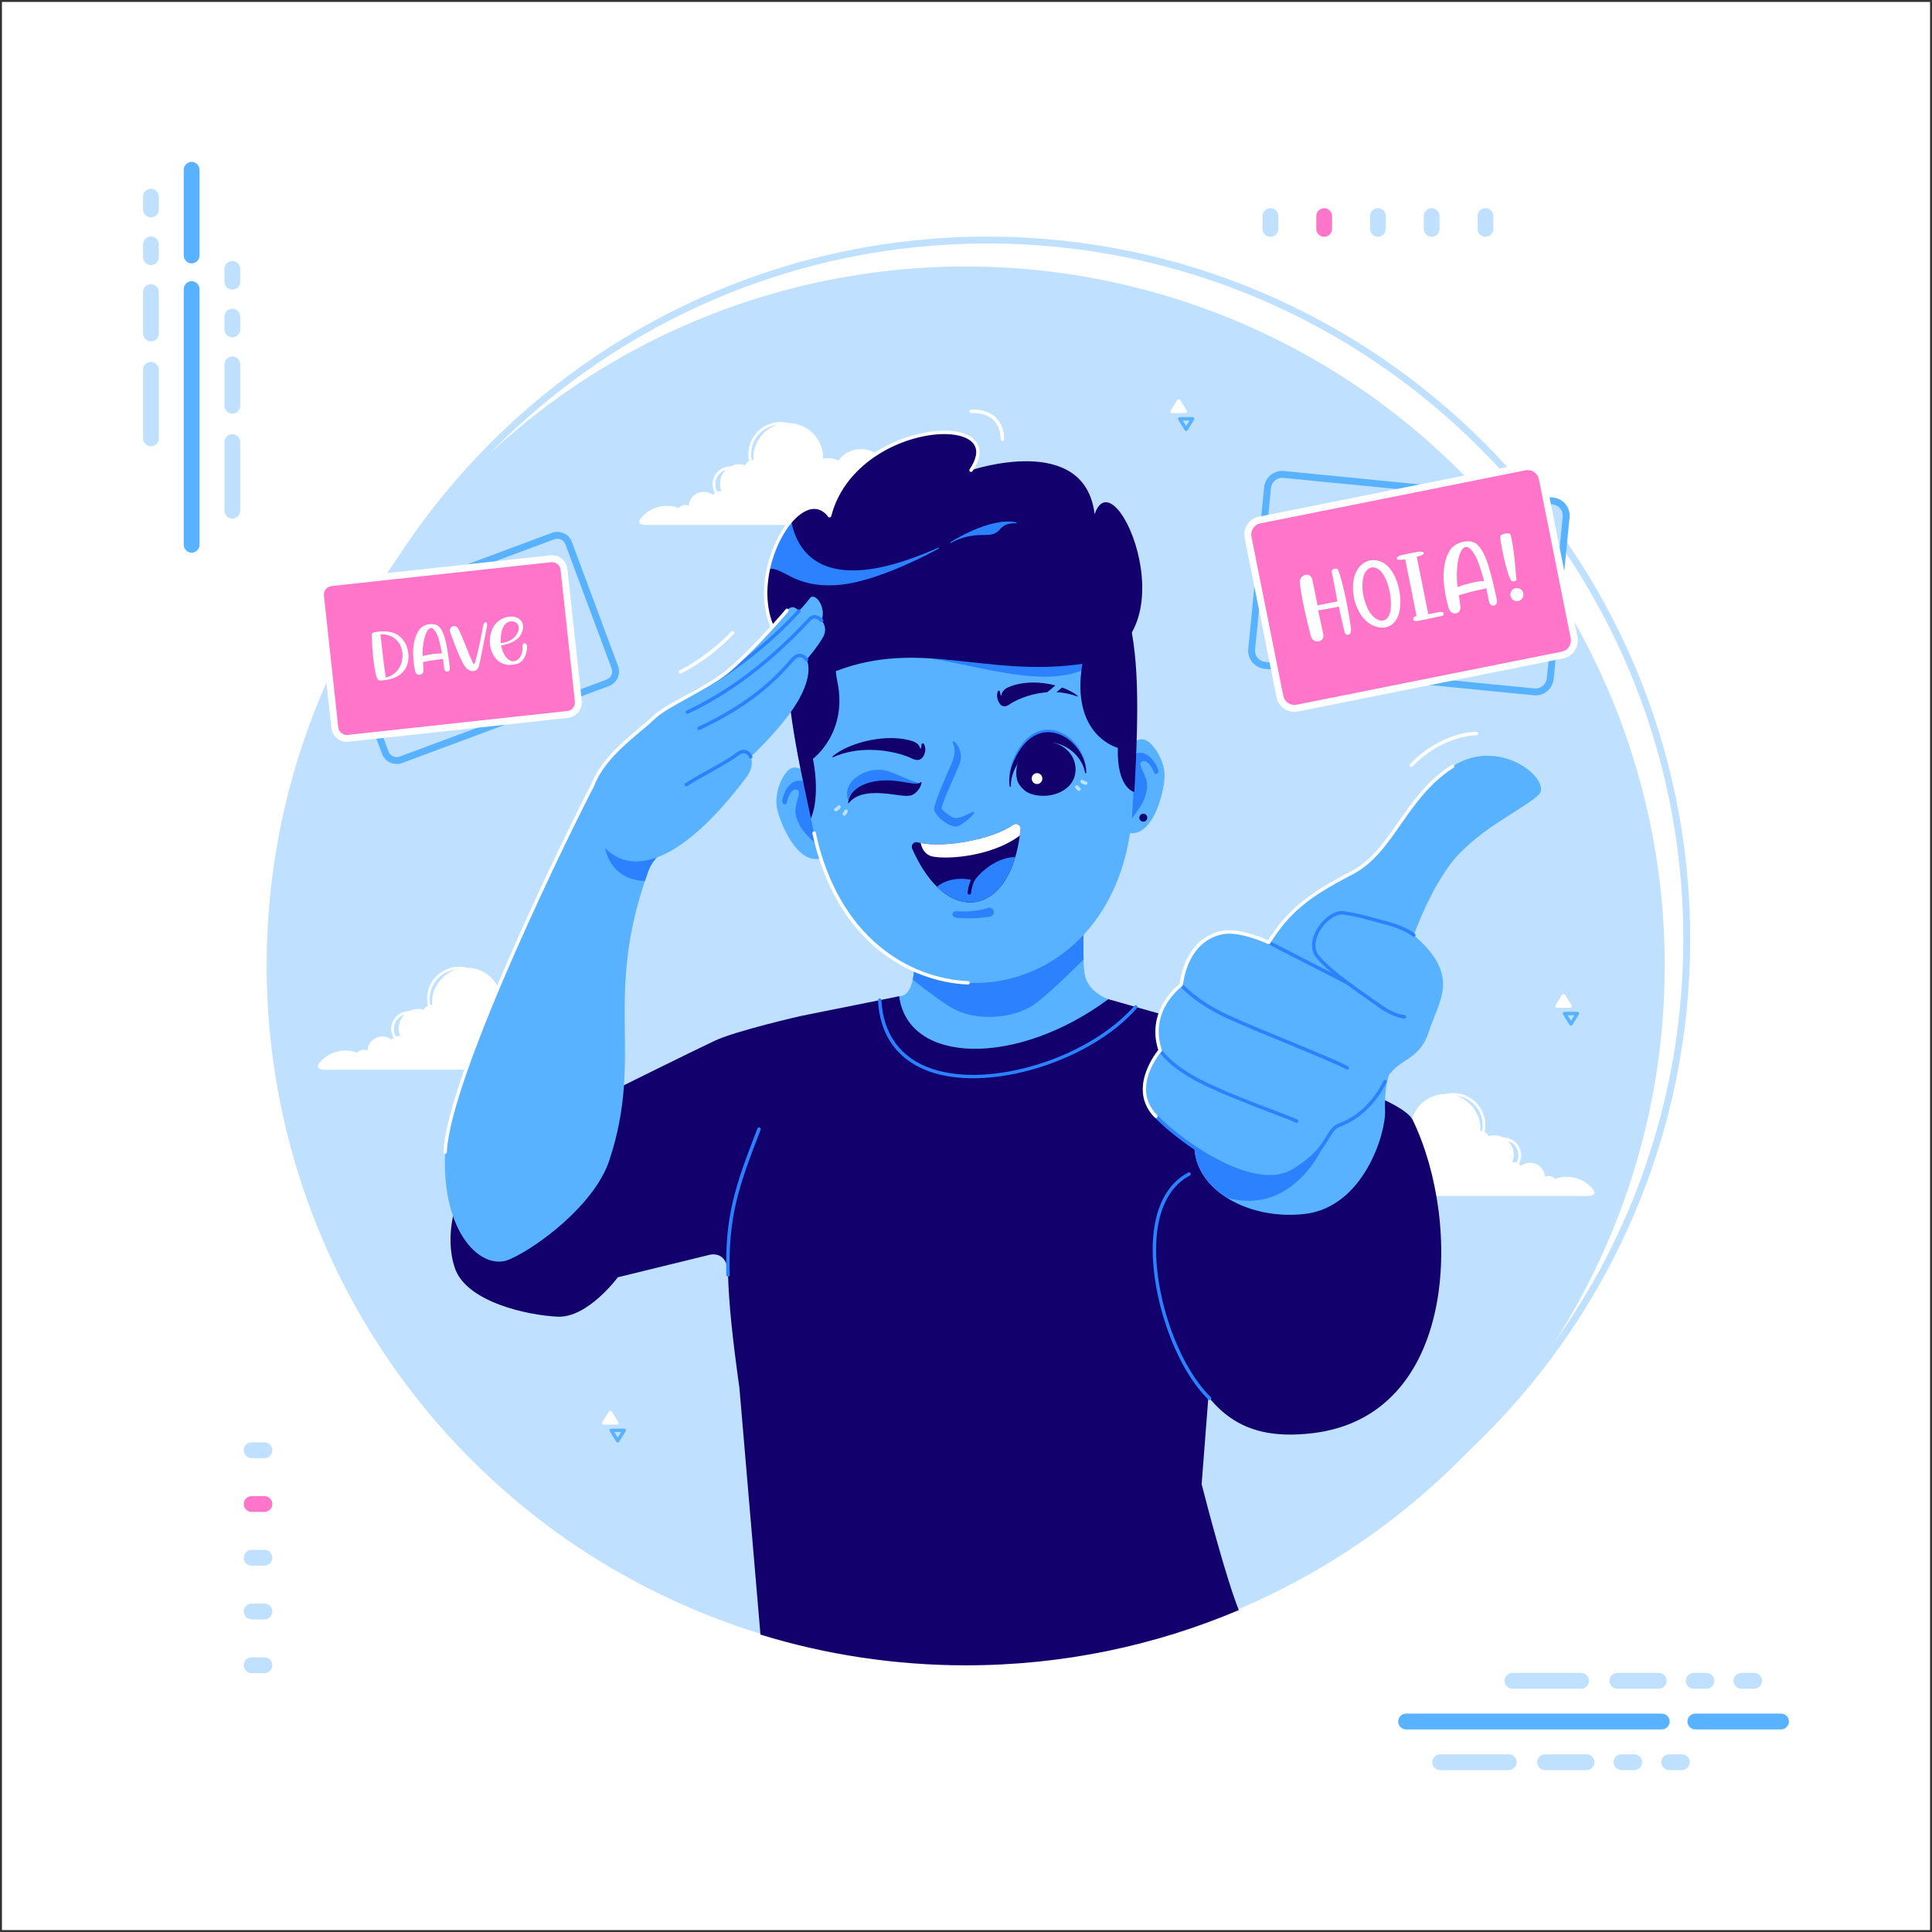 <?xml version="1.0" encoding="utf-8"?>
<!-- Generator: Adobe Illustrator 27.5.0, SVG Export Plug-In . SVG Version: 6.00 Build 0)  -->
<svg version="1.1" id="Layer_1" xmlns="http://www.w3.org/2000/svg" xmlns:xlink="http://www.w3.org/1999/xlink" x="0px" y="0px"
	 viewBox="0 0 500 500" style="enable-background:new 0 0 500 500;" xml:space="preserve">
<rect x="0" y="0" width="500" height="500" fill="#333333" stroke="none"/>
<g>
	<g>
		<rect x="0.5" y="0.5" style="fill-rule:evenodd;clip-rule:evenodd;fill:#FFFFFF;" width="499" height="499.001"/>
	</g>
	<g>
		<g>
			<path style="fill:#BFE1FF;" d="M255.55,424.981c-100.286,0-181.874-81.589-181.874-181.875
				c0-100.285,81.588-181.873,181.874-181.873c100.284,0,181.874,81.588,181.874,181.873
				C437.424,343.392,355.834,424.981,255.55,424.981z M255.55,63.014c-99.304,0-180.091,80.789-180.091,180.092
				c0,99.304,80.787,180.094,180.091,180.094c99.302,0,180.093-80.79,180.093-180.094C435.643,143.803,354.852,63.014,255.55,63.014
				z"/>
		</g>
		<g>
			
				<ellipse transform="matrix(0.997 -0.072 0.072 0.997 -17.328 18.622)" style="fill-rule:evenodd;clip-rule:evenodd;fill:#BFE1FF;" cx="249.999" cy="249.999" rx="180.984" ry="180.982"/>
		</g>
		<g>
			<g>
				<g>
					<g>
						<g>
							<path style="fill-rule:evenodd;clip-rule:evenodd;fill:#59B2FF;" d="M363.889,443.482h66.172c1.124,0,2.043,0.92,2.043,2.043
								l0,0c0,1.126-0.919,2.043-2.043,2.043h-66.172c-1.124,0-2.043-0.917-2.043-2.043l0,0
								C361.846,444.402,362.765,443.482,363.889,443.482z"/>
						</g>
						<g>
							<path style="fill-rule:evenodd;clip-rule:evenodd;fill:#59B2FF;" d="M438.749,443.482h22.186c1.123,0,2.043,0.92,2.043,2.043
								l0,0c0,1.126-0.92,2.043-2.043,2.043h-22.186c-1.123,0-2.043-0.917-2.043-2.043l0,0
								C436.706,444.402,437.626,443.482,438.749,443.482z"/>
						</g>
					</g>
					<g>
						<g>
							<path style="fill-rule:evenodd;clip-rule:evenodd;fill:#BFE1FF;" d="M450.666,432.952h3.317c1.126,0,2.043,0.919,2.043,2.043
								l0,0c0,1.125-0.917,2.042-2.043,2.042h-3.317c-1.125,0-2.045-0.917-2.045-2.042l0,0
								C448.621,433.871,449.541,432.952,450.666,432.952z"/>
						</g>
						<g>
							<path style="fill-rule:evenodd;clip-rule:evenodd;fill:#BFE1FF;" d="M438.316,432.952h3.319c1.125,0,2.043,0.919,2.043,2.043
								l0,0c0,1.125-0.918,2.042-2.043,2.042h-3.319c-1.123,0-2.043-0.917-2.043-2.042l0,0
								C436.273,433.871,437.193,432.952,438.316,432.952z"/>
						</g>
						<g>
							<path style="fill-rule:evenodd;clip-rule:evenodd;fill:#BFE1FF;" d="M418.563,432.952h10.727
								c1.124,0,2.043,0.919,2.043,2.043l0,0c0,1.125-0.919,2.042-2.043,2.042h-10.727c-1.123,0-2.043-0.917-2.043-2.042l0,0
								C416.52,433.871,417.44,432.952,418.563,432.952z"/>
						</g>
						<g>
							<path style="fill-rule:evenodd;clip-rule:evenodd;fill:#BFE1FF;" d="M391.41,432.952h17.762c1.123,0,2.042,0.919,2.042,2.043
								l0,0c0,1.125-0.919,2.042-2.042,2.042H391.41c-1.125,0-2.043-0.917-2.043-2.042l0,0
								C389.367,433.871,390.285,432.952,391.41,432.952z"/>
						</g>
					</g>
					<g>
						<g>
							<path style="fill-rule:evenodd;clip-rule:evenodd;fill:#BFE1FF;" d="M431.962,454.013h3.318c1.124,0,2.044,0.92,2.044,2.044
								l0,0c0,1.125-0.92,2.043-2.044,2.043h-3.318c-1.124,0-2.044-0.918-2.044-2.043l0,0
								C429.918,454.933,430.838,454.013,431.962,454.013z"/>
						</g>
						<g>
							<path style="fill-rule:evenodd;clip-rule:evenodd;fill:#BFE1FF;" d="M419.614,454.013h3.318c1.124,0,2.043,0.92,2.043,2.044
								l0,0c0,1.125-0.919,2.043-2.043,2.043h-3.318c-1.124,0-2.044-0.918-2.044-2.043l0,0
								C417.57,454.933,418.49,454.013,419.614,454.013z"/>
						</g>
						<g>
							<path style="fill-rule:evenodd;clip-rule:evenodd;fill:#BFE1FF;" d="M399.859,454.013h10.727c1.123,0,2.043,0.92,2.043,2.044
								l0,0c0,1.125-0.92,2.043-2.043,2.043h-10.727c-1.123,0-2.043-0.918-2.043-2.043l0,0
								C397.816,454.933,398.736,454.013,399.859,454.013z"/>
						</g>
						<g>
							<path style="fill-rule:evenodd;clip-rule:evenodd;fill:#BFE1FF;" d="M372.706,454.013h17.761c1.124,0,2.043,0.92,2.043,2.044
								l0,0c0,1.125-0.919,2.043-2.043,2.043h-17.761c-1.124,0-2.042-0.918-2.042-2.043l0,0
								C370.664,454.933,371.582,454.013,372.706,454.013z"/>
						</g>
					</g>
				</g>
				<g>
					<g>
						<g>
							<path style="fill-rule:evenodd;clip-rule:evenodd;fill:#59B2FF;" d="M47.552,140.987v-66.17c0-1.125,0.919-2.044,2.043-2.044
								l0,0c1.124,0,2.044,0.919,2.044,2.044v66.17c0,1.123-0.92,2.043-2.044,2.043l0,0C48.471,143.03,47.552,142.11,47.552,140.987
								z"/>
						</g>
						<g>
							<path style="fill-rule:evenodd;clip-rule:evenodd;fill:#59B2FF;" d="M47.552,66.127V43.942c0-1.124,0.919-2.043,2.043-2.043
								l0,0c1.124,0,2.044,0.919,2.044,2.043v22.185c0,1.124-0.92,2.042-2.044,2.042l0,0C48.471,68.169,47.552,67.251,47.552,66.127
								z"/>
						</g>
					</g>
					<g>
						<g>
							<path style="fill-rule:evenodd;clip-rule:evenodd;fill:#BFE1FF;" d="M37.021,54.21v-3.319c0-1.123,0.919-2.043,2.043-2.043
								l0,0c1.124,0,2.043,0.92,2.043,2.043v3.319c0,1.125-0.919,2.043-2.043,2.043l0,0C37.94,56.253,37.021,55.335,37.021,54.21z"
								/>
						</g>
						<g>
							<path style="fill-rule:evenodd;clip-rule:evenodd;fill:#BFE1FF;" d="M37.021,66.558v-3.319c0-1.123,0.919-2.043,2.043-2.043
								l0,0c1.124,0,2.043,0.92,2.043,2.043v3.319c0,1.125-0.919,2.044-2.043,2.044l0,0C37.94,68.602,37.021,67.683,37.021,66.558z"
								/>
						</g>
						<g>
							<path style="fill-rule:evenodd;clip-rule:evenodd;fill:#BFE1FF;" d="M37.021,86.312V75.587c0-1.124,0.919-2.043,2.043-2.043
								l0,0c1.124,0,2.043,0.919,2.043,2.043v10.725c0,1.125-0.919,2.043-2.043,2.043l0,0C37.94,88.355,37.021,87.437,37.021,86.312
								z"/>
						</g>
						<g>
							<path style="fill-rule:evenodd;clip-rule:evenodd;fill:#BFE1FF;" d="M37.021,113.466v-17.76c0-1.124,0.919-2.044,2.043-2.044
								l0,0c1.124,0,2.043,0.92,2.043,2.044v17.76c0,1.124-0.919,2.044-2.043,2.044l0,0C37.94,115.51,37.021,114.59,37.021,113.466z
								"/>
						</g>
					</g>
					<g>
						<g>
							<path style="fill-rule:evenodd;clip-rule:evenodd;fill:#BFE1FF;" d="M58.083,72.915v-3.318c0-1.124,0.918-2.044,2.044-2.044
								l0,0c1.123,0,2.043,0.92,2.043,2.044v3.318c0,1.124-0.92,2.044-2.043,2.044l0,0C59.001,74.959,58.083,74.039,58.083,72.915z"
								/>
						</g>
						<g>
							<path style="fill-rule:evenodd;clip-rule:evenodd;fill:#BFE1FF;" d="M58.083,85.262v-3.318c0-1.125,0.918-2.044,2.044-2.044
								l0,0c1.123,0,2.043,0.919,2.043,2.044v3.318c0,1.125-0.92,2.043-2.043,2.043l0,0C59.001,87.305,58.083,86.387,58.083,85.262z
								"/>
						</g>
						<g>
							<path style="fill-rule:evenodd;clip-rule:evenodd;fill:#BFE1FF;" d="M58.083,105.016V94.291c0-1.124,0.918-2.043,2.044-2.043
								l0,0c1.123,0,2.043,0.919,2.043,2.043v10.725c0,1.124-0.92,2.043-2.043,2.043l0,0
								C59.001,107.059,58.083,106.14,58.083,105.016z"/>
						</g>
						<g>
							<path style="fill-rule:evenodd;clip-rule:evenodd;fill:#BFE1FF;" d="M58.083,132.17V114.41c0-1.124,0.918-2.043,2.044-2.043
								l0,0c1.123,0,2.043,0.919,2.043,2.043v17.761c0,1.123-0.92,2.044-2.043,2.044l0,0
								C59.001,134.214,58.083,133.294,58.083,132.17z"/>
						</g>
					</g>
				</g>
			</g>
			<g>
				<g>
					<g>
						<path style="fill-rule:evenodd;clip-rule:evenodd;fill:#BFE1FF;" d="M326.74,59.241v-3.318c0-1.123,0.919-2.043,2.043-2.043
							l0,0c1.125,0,2.043,0.92,2.043,2.043v3.318c0,1.125-0.918,2.043-2.043,2.043l0,0C327.659,61.284,326.74,60.366,326.74,59.241z
							"/>
					</g>
					<g>
						<path style="fill-rule:evenodd;clip-rule:evenodd;fill:#FF75CA;" d="M340.65,59.241v-3.318c0-1.123,0.919-2.043,2.044-2.043
							l0,0c1.123,0,2.041,0.92,2.041,2.043v3.318c0,1.125-0.918,2.043-2.041,2.043l0,0C341.569,61.284,340.65,60.366,340.65,59.241z
							"/>
					</g>
					<g>
						<path style="fill-rule:evenodd;clip-rule:evenodd;fill:#BFE1FF;" d="M354.56,59.241v-3.318c0-1.123,0.919-2.043,2.042-2.043
							l0,0c1.126,0,2.045,0.92,2.045,2.043v3.318c0,1.125-0.919,2.043-2.045,2.043l0,0C355.478,61.284,354.56,60.366,354.56,59.241z
							"/>
					</g>
					<g>
						<path style="fill-rule:evenodd;clip-rule:evenodd;fill:#BFE1FF;" d="M368.47,59.241v-3.318c0-1.123,0.92-2.043,2.043-2.043
							l0,0c1.124,0,2.043,0.92,2.043,2.043v3.318c0,1.125-0.919,2.043-2.043,2.043l0,0C369.39,61.284,368.47,60.366,368.47,59.241z"
							/>
					</g>
					<g>
						<path style="fill-rule:evenodd;clip-rule:evenodd;fill:#BFE1FF;" d="M382.381,59.241v-3.318c0-1.123,0.918-2.043,2.043-2.043
							l0,0c1.124,0,2.042,0.92,2.042,2.043v3.318c0,1.125-0.918,2.043-2.042,2.043l0,0
							C383.299,61.284,382.381,60.366,382.381,59.241z"/>
					</g>
				</g>
				<g>
					<g>
						<path style="fill-rule:evenodd;clip-rule:evenodd;fill:#BFE1FF;" d="M65.122,373.284h3.321c1.123,0,2.043,0.92,2.043,2.043
							l0,0c0,1.125-0.92,2.043-2.043,2.043h-3.321c-1.123,0-2.044-0.918-2.044-2.043l0,0
							C63.078,374.204,63.999,373.284,65.122,373.284z"/>
					</g>
					<g>
						<path style="fill-rule:evenodd;clip-rule:evenodd;fill:#FF75CA;" d="M65.122,387.194h3.321c1.123,0,2.043,0.92,2.043,2.043
							l0,0c0,1.125-0.92,2.043-2.043,2.043h-3.321c-1.123,0-2.044-0.918-2.044-2.043l0,0
							C63.078,388.114,63.999,387.194,65.122,387.194z"/>
					</g>
					<g>
						<path style="fill-rule:evenodd;clip-rule:evenodd;fill:#BFE1FF;" d="M65.122,401.104h3.321c1.123,0,2.043,0.919,2.043,2.042
							l0,0c0,1.125-0.92,2.044-2.043,2.044h-3.321c-1.123,0-2.044-0.919-2.044-2.044l0,0
							C63.078,402.023,63.999,401.104,65.122,401.104z"/>
					</g>
					<g>
						<path style="fill-rule:evenodd;clip-rule:evenodd;fill:#BFE1FF;" d="M65.122,415.012h3.321c1.123,0,2.043,0.92,2.043,2.043
							l0,0c0,1.126-0.92,2.045-2.043,2.045h-3.321c-1.123,0-2.044-0.919-2.044-2.045l0,0
							C63.078,415.932,63.999,415.012,65.122,415.012z"/>
					</g>
					<g>
						<path style="fill-rule:evenodd;clip-rule:evenodd;fill:#BFE1FF;" d="M65.122,428.923h3.321c1.123,0,2.043,0.92,2.043,2.043
							l0,0c0,1.126-0.92,2.044-2.043,2.044h-3.321c-1.123,0-2.044-0.918-2.044-2.044l0,0
							C63.078,429.843,63.999,428.923,65.122,428.923z"/>
					</g>
				</g>
			</g>
		</g>
	</g>
	<g>
		<path style="fill-rule:evenodd;clip-rule:evenodd;fill:#FFFFFF;" d="M89.421,271.877c1.067,0,2.089,0.191,3.031,0.542
			c0.429-0.47,1.044-0.765,1.729-0.765c0.32,0,0.625,0.064,0.901,0.181c0.152-2.012,1.832-3.594,3.881-3.594
			c0.891,0,1.71,0.298,2.364,0.8c0.145-0.195,0.316-0.368,0.512-0.511c-0.373-0.664-0.586-1.429-0.586-2.244
			c0-1.267,0.515-2.415,1.344-3.245c0.83-0.83,1.979-1.346,3.246-1.346h0.016c0.697-0.366,1.492-0.574,2.335-0.574
			c0.518,0,1.016,0.077,1.485,0.223c0.215-0.456,0.572-0.829,1.018-1.061c-0.124-0.569-0.186-1.161-0.186-1.768
			c0-2.3,0.932-4.383,2.438-5.891c1.507-1.506,3.591-2.439,5.891-2.439c0.732,0,1.442,0.094,2.118,0.271
			c4.924,0.071,8.895,4.086,8.895,9.025c0,0.07-0.003,0.141-0.004,0.211c0.436-0.11,0.893-0.17,1.363-0.17
			c0.934,0,1.813,0.23,2.584,0.641c1.316-1.796,3.441-2.962,5.837-2.962c3.995,0,7.233,3.238,7.233,7.232
			c0,0.786-0.127,1.541-0.358,2.249c0.073-0.004,0.145-0.006,0.219-0.006c1.968,0,3.564,1.594,3.564,3.561
			c0,0.232-0.023,0.457-0.066,0.675c0.025,0,0.051-0.001,0.076-0.001c1.109,0,2.016,0.884,2.052,1.985
			c0.308-0.059,0.628-0.09,0.952-0.09c1.284,0,2.484,0.446,3.351,1.266c2.313,2.188-0.212,2.757-2.646,2.757h-3.175h-2.491H97.279
			h-3.985h-6.548c-2.538,0-6.163,0.415-3.644-2.237C84.69,272.919,86.932,271.877,89.421,271.877L89.421,271.877z M111.359,260.064
			c0.127-0.022,0.255-0.033,0.387-0.033h0.066c-0.01-0.181-0.018-0.362-0.018-0.548c0-3.969,2.564-7.341,6.125-8.551
			c-1.741,0.21-3.303,1.006-4.479,2.184c-1.384,1.382-2.238,3.292-2.238,5.4C111.203,259.046,111.258,259.564,111.359,260.064
			L111.359,260.064z M102.453,268.211c0.233-0.078,0.483-0.122,0.744-0.122c0.129,0,0.256,0.011,0.378,0.031
			c-0.261-0.606-0.403-1.274-0.403-1.976c0-1.398,0.57-2.664,1.494-3.574c-0.604,0.19-1.143,0.523-1.58,0.96
			c-0.703,0.705-1.141,1.681-1.141,2.756C101.945,266.988,102.13,267.645,102.453,268.211z"/>
	</g>
	<g>
		<path style="fill-rule:evenodd;clip-rule:evenodd;fill:#FFFFFF;" d="M405.498,304.56c-1.068,0-2.091,0.191-3.035,0.542
			c-0.428-0.47-1.043-0.765-1.729-0.765c-0.319,0-0.623,0.064-0.899,0.181c-0.153-2.012-1.832-3.594-3.883-3.594
			c-0.889,0-1.708,0.298-2.364,0.8c-0.142-0.195-0.314-0.368-0.511-0.511c0.373-0.664,0.586-1.43,0.586-2.244
			c0-1.268-0.514-2.414-1.344-3.245c-0.829-0.831-1.978-1.344-3.245-1.344h-0.017c-0.697-0.368-1.491-0.575-2.334-0.575
			c-0.518,0-1.017,0.076-1.485,0.223c-0.214-0.457-0.574-0.83-1.021-1.061c0.125-0.569,0.19-1.16,0.19-1.769
			c0-2.3-0.932-4.383-2.441-5.891c-1.508-1.507-3.591-2.44-5.89-2.44c-0.732,0-1.443,0.096-2.118,0.273
			c-4.925,0.071-8.893,4.086-8.893,9.026c0,0.069,0,0.139,0.002,0.209c-0.437-0.11-0.894-0.17-1.363-0.17
			c-0.933,0-1.814,0.232-2.587,0.641c-1.313-1.796-3.438-2.962-5.836-2.962c-3.994,0-7.232,3.237-7.232,7.232
			c0,0.785,0.126,1.541,0.358,2.248c-0.073-0.004-0.146-0.006-0.219-0.006c-1.968,0-3.563,1.594-3.563,3.561
			c0,0.232,0.021,0.457,0.064,0.677c-0.025-0.001-0.05-0.003-0.075-0.003c-1.11,0-2.015,0.884-2.053,1.986
			c-0.307-0.06-0.627-0.09-0.952-0.09c-1.284,0-2.485,0.445-3.35,1.265c-2.314,2.188,0.212,2.757,2.646,2.757h3.174h2.493h51.063
			h3.986h6.548c2.537,0,6.161,0.415,3.644-2.237C410.228,305.602,407.984,304.56,405.498,304.56L405.498,304.56z M383.558,292.747
			c-0.127-0.023-0.255-0.033-0.387-0.033h-0.067c0.012-0.182,0.017-0.363,0.017-0.546c0-3.972-2.561-7.343-6.123-8.553
			c1.741,0.21,3.302,1.006,4.478,2.184c1.382,1.382,2.237,3.292,2.237,5.4C383.713,291.729,383.659,292.247,383.558,292.747
			L383.558,292.747z M392.462,300.895c-0.232-0.079-0.481-0.123-0.743-0.123c-0.128,0-0.255,0.011-0.378,0.031
			c0.262-0.605,0.404-1.274,0.404-1.976c0-1.398-0.572-2.665-1.495-3.574c0.603,0.19,1.144,0.524,1.58,0.96
			c0.703,0.705,1.141,1.681,1.141,2.756C392.971,299.67,392.787,300.328,392.462,300.895z"/>
	</g>
	<g>
		<path style="fill-rule:evenodd;clip-rule:evenodd;fill:#FFFFFF;" d="M172.59,130.909c1.066,0,2.091,0.192,3.033,0.543
			c0.427-0.47,1.044-0.765,1.729-0.765c0.319,0,0.624,0.064,0.9,0.181c0.154-2.012,1.834-3.594,3.881-3.594
			c0.892,0,1.712,0.298,2.366,0.801c0.142-0.195,0.316-0.369,0.511-0.512c-0.374-0.664-0.586-1.429-0.586-2.244
			c0-1.268,0.516-2.414,1.344-3.246c0.831-0.83,1.979-1.343,3.244-1.343h0.018c0.697-0.368,1.492-0.576,2.336-0.576
			c0.516,0,1.014,0.077,1.483,0.223c0.214-0.456,0.574-0.829,1.019-1.06c-0.122-0.57-0.187-1.16-0.187-1.768
			c0-2.301,0.933-4.384,2.44-5.892c1.506-1.507,3.589-2.44,5.891-2.44c0.732,0,1.441,0.096,2.117,0.273
			c4.924,0.07,8.894,4.085,8.894,9.026c0,0.069-0.001,0.139-0.003,0.209c0.437-0.11,0.894-0.17,1.362-0.17
			c0.935,0,1.814,0.232,2.586,0.641c1.316-1.796,3.44-2.962,5.836-2.962c3.995,0,7.232,3.237,7.232,7.232
			c0,0.785-0.127,1.541-0.358,2.248c0.073-0.004,0.146-0.006,0.221-0.006c1.966,0,3.561,1.594,3.561,3.563
			c0,0.23-0.021,0.455-0.064,0.675c0.025-0.001,0.051-0.003,0.075-0.003c1.11,0,2.017,0.883,2.054,1.986
			c0.308-0.06,0.625-0.09,0.952-0.09c1.282,0,2.485,0.446,3.349,1.265c2.313,2.189-0.211,2.757-2.646,2.757h-3.173h-2.492h-51.066
			h-3.985h-6.548c-2.536,0-6.161,0.415-3.643-2.237C167.859,131.952,170.102,130.909,172.59,130.909L172.59,130.909z
			 M194.53,119.095c0.124-0.021,0.253-0.033,0.387-0.033l0.065,0.001c-0.01-0.182-0.017-0.362-0.017-0.546
			c0-3.971,2.564-7.343,6.125-8.552c-1.741,0.209-3.304,1.005-4.481,2.183c-1.381,1.381-2.237,3.292-2.237,5.401
			C194.372,118.079,194.427,118.595,194.53,119.095L194.53,119.095z M185.623,127.245c0.234-0.079,0.484-0.122,0.744-0.122
			c0.129,0,0.255,0.01,0.377,0.03c-0.259-0.606-0.402-1.274-0.402-1.976c0-1.398,0.57-2.664,1.494-3.575
			c-0.604,0.191-1.142,0.525-1.579,0.961c-0.705,0.705-1.141,1.68-1.141,2.756C185.116,126.02,185.301,126.677,185.623,127.245z"/>
	</g>
	<g>
		<path style="fill-rule:evenodd;clip-rule:evenodd;fill:#BFE1FF;" d="M332.212,122.788l69.677,6.861
			c2.089,0.204,3.632,2.083,3.426,4.173l-4.116,41.805c-0.206,2.092-2.084,3.633-4.175,3.427l-69.675-6.86
			c-2.091-0.206-3.632-2.084-3.426-4.175l4.116-41.805C328.246,124.123,330.123,122.582,332.212,122.788z"/>
		<path style="fill:#59B2FF;" d="M397.399,179.962c-0.153,0-0.31-0.008-0.464-0.023l-69.675-6.861
			c-1.249-0.122-2.376-0.727-3.176-1.701c-0.8-0.975-1.171-2.198-1.048-3.446l4.115-41.805c0.253-2.575,2.51-4.486,5.147-4.226
			l69.675,6.86c1.249,0.122,2.376,0.728,3.176,1.701c0.801,0.976,1.174,2.199,1.05,3.447l-4.114,41.805
			C401.844,178.136,399.832,179.962,397.399,179.962z M331.838,123.661c-1.487,0-2.767,1.16-2.912,2.641l-4.116,41.805
			c-0.077,0.774,0.155,1.535,0.653,2.142c0.499,0.606,1.199,0.982,1.973,1.059l69.675,6.86c1.6,0.145,3.045-1.051,3.201-2.627
			l4.116-41.805c0.076-0.773-0.156-1.534-0.655-2.141c-0.497-0.607-1.198-0.982-1.971-1.059l-69.677-6.86
			C332.029,123.665,331.932,123.661,331.838,123.661z"/>
	</g>
	<g>
		<g>
			<path style="fill-rule:evenodd;clip-rule:evenodd;fill:#12006C;" d="M118.571,310.152c0,0-3.805,9.163-0.864,17.981
				c2.939,8.819,18.848,12.277,26.629,12.623c7.779,0.346,15.561-10.201,15.561-10.201l23.69-5.799c0,0,4.071-1.215,4.802,3.889
				c0,0,18.627-26.361,18.627-29.818c0-3.457,0.283-35.9,0.283-35.9s-16.795,3.825-22.328,6.418
				c-5.533,2.593-28.013,13.747-28.013,13.747L118.571,310.152z"/>
		</g>
		<g>
			<path style="fill-rule:evenodd;clip-rule:evenodd;fill:#59B2FF;" d="M237.661,230.231c0,0-0.524,3.523-0.975,6.559
				c-0.45,3.033,0.129,12.26,0.129,12.26c-0.33,2.53-0.471,8.716-4.114,8.78c-6.192,0.111,4.96,21.18,13.364,23.063
				c9.717,2.179,29.218-9.953,39.874-17.074c1.341-0.896-0.219-4.642,0.905-5.235c0,0-5.393-1.73-6.157-6.602
				c-0.765-4.872,0.172-22.727,0.172-22.727L237.661,230.231z"/>
		</g>
		<g>
			<path style="fill-rule:evenodd;clip-rule:evenodd;fill:#2C81FE;" d="M237.661,230.231c0,0-0.524,3.523-0.975,6.559
				c-0.45,3.033,0.129,12.26,0.129,12.26c-0.142,1.084-0.247,2.84-0.611,4.497c4.108,3.215,8.618,6.571,10.968,7.74
				c2.96,1.473,6.602,2.038,10.156,1.842c3.555-0.181,7.118-1.129,9.904-2.905c2.855-1.819,8.905-7.642,13.194-11.908
				c-0.198-7.002,0.433-19.061,0.433-19.061L237.661,230.231z"/>
		</g>
		<g>
			<path style="fill-rule:evenodd;clip-rule:evenodd;fill:#12006C;" d="M286.845,258.585l35.198,10.006
				c0,0-13.281,41.736-8.422,81.453l-2.641,34.058c1.226,4.789,6.303,24.306,9.62,32.59c-21.693,9.2-45.554,14.293-70.602,14.293
				c-18.512,0-36.372-2.786-53.192-7.952l-5.446-63.855c-7.206-51.353-1.159-46.232,15.938-96.25l25.402-5.097
				C235.01,275.507,263.097,276.149,286.845,258.585z"/>
		</g>
		<g>
			<path style="fill-rule:evenodd;clip-rule:evenodd;fill:#59B2FF;" d="M289.982,195.537c0,0,3.202-4.284,5.611-4.237
				c2.408,0.048,5.813,5.257,5.806,9.4c-0.004,4.145-3.388,18.809-11.685,13.999C281.418,209.89,289.982,195.537,289.982,195.537z"
				/>
		</g>
		<g>
			<path style="fill-rule:evenodd;clip-rule:evenodd;fill:#2C81FE;" d="M287.636,200.088c-0.25,0.305-0.29,0.794-0.089,1.093
				c0.181,0.269,0.495,0.292,0.737,0.073l0,0c0,0,3.135,12.506,4.744,10.389c1.607-2.118,3.311-4.166,3.798-7.439
				c0.488-3.272-2.436-6.012-1.531-6.928c0.86-0.873,1.952,0.3,2.053,0.411l0.004,0.003l0.002,0.004l0.002,0.002
				c0.867,1.025,1.33,2.273,1.333,2.28c0.138,0.359,0.485,0.467,0.774,0.24c0.288-0.229,0.412-0.705,0.273-1.065
				c-0.005-0.015-1.748-4.719-5.055-4.296C291.523,195.259,287.647,200.076,287.636,200.088z"/>
		</g>
		<g>
			<path style="fill-rule:evenodd;clip-rule:evenodd;fill:#59B2FF;" d="M211.467,201.945c0,0-3.854-3.708-6.223-3.27
				c-2.369,0.436-4.883,6.127-4.205,10.217c0.678,4.092,6.396,18.01,13.801,11.918C222.246,214.719,211.467,201.945,211.467,201.945
				z"/>
		</g>
		<g>
			<path style="fill-rule:evenodd;clip-rule:evenodd;fill:#2C81FE;" d="M214.521,206.055c0.297,0.26,0.416,0.736,0.266,1.064
				c-0.135,0.295-0.44,0.369-0.716,0.191l0,0c0,0-1.066,12.85-2.995,11.021c-1.931-1.828-3.945-3.575-4.956-6.726
				c-1.012-3.151,1.429-6.327,0.388-7.083c-0.99-0.723-1.879,0.61-1.959,0.735l-0.003,0.007l-0.003,0.002v0.001
				c-0.689,1.153-0.945,2.461-0.945,2.467c-0.08,0.378-0.402,0.542-0.726,0.363c-0.321-0.178-0.52-0.63-0.442-1.008
				c0.003-0.013,0.959-4.938,4.291-5.058C209.905,201.92,214.509,206.044,214.521,206.055z"/>
		</g>
		<g>
			<path style="fill-rule:evenodd;clip-rule:evenodd;fill:#59B2FF;" d="M245.252,130.722c-53.838,5.233-42.264,49.249-34.571,84.872
				c11.979,55.454,79.62,49.934,82.447-6.729C294.944,172.466,299.227,127.157,245.252,130.722z"/>
		</g>
		<g>
			<path style="fill-rule:evenodd;clip-rule:evenodd;fill:#2C81FE;" d="M262.212,196.565c1.696-3.979,3.889-6.205,6.175-7.161
				c1.569-0.653,3.182-0.713,4.709-0.329c1.521,0.38,2.953,1.2,4.176,2.305c2.232,2.013,3.758,4.979,3.804,7.948
				c0.001,0.087-0.066,0.159-0.154,0.161c-0.081,0-0.146-0.057-0.158-0.135c-0.321-2.045-1.528-4.01-3.217-5.461
				c-1.281-1.1-2.838-1.902-4.496-2.222c-1.653-0.319-3.413-0.153-5.098,0.679c-1.958,0.968-3.821,2.838-5.328,5.9
				c-0.359,0.733-0.641,1.514-0.823,2.301v0.002l0,0c-0.178,0.767-0.265,1.542-0.244,2.291c0.002,0.086-0.066,0.158-0.152,0.162
				c-0.083,0.002-0.15-0.06-0.162-0.138c-0.133-1.002-0.104-2.062,0.058-3.114C261.467,198.662,261.781,197.574,262.212,196.565z"/>
		</g>
		<g>
			<path style="fill-rule:evenodd;clip-rule:evenodd;fill:#2C81FE;" d="M222.989,166.38l4.209,3.462
				c15.771-2.871,44.228,12.487,57.28,0.885c7.992-7.101-6.894-11.882-8.101-12.128C275.173,158.355,222.989,166.38,222.989,166.38z
				"/>
		</g>
		<g>
			<path style="fill-rule:evenodd;clip-rule:evenodd;fill:#12006C;" d="M293.577,204.978c0.257-4.933,0.528-10.427,0.651-15.47
				c0.824-33.813-3.555-58.13-48.428-55.166c-44.758,4.351-45.543,28.248-39.246,61.48c0.938,4.953,2.252,11.156,3.303,15.982
				l0.002,0.001c0,0,2.529-5.015,0.528-15.438c0,0,9.095-6.694,6.317-19.98c-3.869-18.519,18.664-20.681,30.76-21.668
				c12.098-0.987,35.755-1.574,32.643,17.086c-3.11,18.662,9.186,21.732,9.186,21.732c-0.281,10.61,4.284,11.441,4.284,11.441
				V204.978z"/>
		</g>
		<g>
			<path style="fill-rule:evenodd;clip-rule:evenodd;fill:#2C81FE;" d="M248.324,197.729c-0.01,0.086-0.034,0.173-0.072,0.258
				l-0.205,0.463l-0.006,0.009l0,0c-1.063,2.372-4.449,9.958-4.367,10.745c0.1,0.562,2.35,2.039,2.838,2.322
				c1.127,0.65,3.537-0.586,4.404-1.028c3.748-1.908-2.092,3.705-3.717,3.423c-1.289-0.225-2.148-0.734-3.176-1.5
				c-0.867-0.645-2.091-1.866-2.279-2.934c-0.195-1.096,3.244-9.085,4.45-11.684c1.118-2.559,0.963-4.138,0.561-5.032
				c-0.27-0.607-0.368-1.546,0.603-0.445C248.167,193.242,249.213,195.051,248.324,197.729z"/>
		</g>
		<g>
			<path style="fill-rule:evenodd;clip-rule:evenodd;fill:#12006C;" d="M262.266,197.211c1.696-3.979,3.891-6.204,6.177-7.16
				c1.568-0.655,3.18-0.713,4.706-0.331c1.521,0.382,2.955,1.202,4.177,2.305c2.231,2.015,3.758,4.98,3.804,7.949
				c0.003,0.088-0.067,0.159-0.154,0.16c-0.079,0.002-0.147-0.056-0.158-0.133c-0.322-2.046-1.527-4.011-3.217-5.461
				c-1.279-1.1-2.838-1.904-4.496-2.223c-1.653-0.319-3.412-0.154-5.099,0.68c-1.957,0.968-3.82,2.836-5.327,5.9
				c-0.359,0.733-0.641,1.513-0.822,2.301v0.001l0,0c-0.18,0.766-0.267,1.541-0.245,2.291c0.003,0.086-0.066,0.159-0.152,0.161
				c-0.083,0.004-0.15-0.058-0.162-0.138c-0.133-1.002-0.105-2.061,0.057-3.112C261.522,199.309,261.835,198.221,262.266,197.211z"
				/>
		</g>
		<g>
			<path style="fill-rule:evenodd;clip-rule:evenodd;fill:#12006C;" d="M264.101,195.655c0.285-0.566,0.585-1.086,0.895-1.57
				c1.277-1.158,2.985-1.932,4.902-2.089c4.335-0.355,8.111,2.573,8.433,6.537c0.54,6.597-7.937,9.009-12.65,6.41
				c-0.878-0.608-1.609-1.385-2.14-2.285C262.601,200.61,262.963,197.909,264.101,195.655z"/>
		</g>
		<g>
			<g>
				<path style="fill:#BFE1FF;" d="M280.978,203.116c-0.028,0-0.057-0.004-0.087-0.009c-0.696-0.138-1.091-0.475-1.133-0.513
					c-0.183-0.164-0.199-0.445-0.035-0.629c0.164-0.183,0.443-0.198,0.625-0.038c0.01,0.009,0.267,0.217,0.717,0.305
					c0.24,0.049,0.397,0.282,0.35,0.523C281.373,202.968,281.185,203.116,280.978,203.116z"/>
			</g>
			<g>
				<path style="fill:#BFE1FF;" d="M279.259,204.687c-0.082,0-0.165-0.021-0.237-0.067c-0.503-0.314-0.709-0.699-0.732-0.741
					c-0.113-0.22-0.025-0.487,0.193-0.601c0.219-0.113,0.483-0.027,0.599,0.187c0.004,0.011,0.126,0.22,0.414,0.399
					c0.206,0.132,0.272,0.407,0.141,0.615C279.551,204.612,279.405,204.687,279.259,204.687z"/>
			</g>
		</g>
		<g>
			<path style="fill-rule:evenodd;clip-rule:evenodd;fill:#FFFFFF;" d="M268.141,200.104c0.749-0.135,1.464,0.379,1.599,1.147
				c0.133,0.768-0.363,1.499-1.112,1.635c-0.75,0.134-1.466-0.378-1.6-1.147C266.893,200.97,267.393,200.239,268.141,200.104z"/>
		</g>
		<g>
			<path style="fill-rule:evenodd;clip-rule:evenodd;fill:#2C81FE;" d="M256.261,237.202c0.649-0.136,1.063-0.754,0.925-1.377
				c-0.137-0.622-0.776-1.018-1.425-0.881c-0.011,0.002-3.575,1.275-8.033,0.877c-1.578-0.137-1.683,1.576-0.108,1.714
				C252.43,237.963,256.25,237.204,256.261,237.202z"/>
		</g>
		<g>
			<path style="fill-rule:evenodd;clip-rule:evenodd;fill:#12006C;" d="M216.315,173.688c-3.28-0.374-5.208-1.473-7.54-2.543
				c-22.399-10.272-3.854-48.569,5.61-38.078c0.107,0.119,0.275,0.537,0.316,0.375c6.413-24.75,47.334-27.49,36.608-11.744
				c0,0,29.422-9.985,31.98,11.389c5.407-15.953,26.502,34.424-3.181,38.719C255.293,175.396,238.289,165.237,216.315,173.688z"/>
		</g>
		<g>
			<g>
				<path style="fill-rule:evenodd;clip-rule:evenodd;fill:#12006C;" d="M258.779,179.026c0.082,0.657,0.264,0.971,0.393,1.115
					c0.008-0.903,0.514-1.573,1.337-2.061c5.385-2.741,14.192-1.284,18.329,1.939l0,0c0.035,0.03,0.055,0.085,0.045,0.137
					c-0.014,0.063-0.067,0.099-0.121,0.078c-2.983-1.127-5.957-1.295-8.594-0.999c-4.225,0.474-7.579,2.134-8.727,2.941
					c-0.404,0.283-0.891,0.58-1.392,0.618c-0.515,0.039-1.038-0.189-1.491-0.965c-0.149-0.257-0.262-0.511-0.341-0.753
					c-0.189-0.576-0.204-1.101-0.151-1.498c0.054-0.412,0.19-0.701,0.286-0.782c0.013-0.011,0.026-0.021,0.039-0.025l0.001-0.001
					h0.002l0.001-0.002c0.286-0.125,0.38,0.235,0.38,0.237l0,0L258.779,179.026z"/>
			</g>
			<g>
				<path style="fill-rule:evenodd;clip-rule:evenodd;fill:#59B2FF;" d="M274.762,176.044c0.31-0.256,0.749-0.178,0.982,0.172
					c0.234,0.352,0.174,0.844-0.135,1.1l-5.639,4.678c-0.307,0.256-0.749,0.178-0.981-0.174c-0.232-0.35-0.174-0.842,0.134-1.097
					L274.762,176.044z"/>
			</g>
		</g>
		<g>
			<path style="fill-rule:evenodd;clip-rule:evenodd;fill:#12006C;" d="M295.811,210.597c0.564-0.046,1.06,0.374,1.107,0.94
				c0.045,0.564-0.375,1.061-0.941,1.108c-0.564,0.045-1.06-0.376-1.107-0.941C294.824,211.139,295.244,210.642,295.811,210.597z"/>
		</g>
		<g>
			<path style="fill-rule:evenodd;clip-rule:evenodd;fill:#2C81FE;" d="M204.76,134.734c1.435,7.873,8.03,19.955,36.717,7.585
				l0.74-0.321c0.538-0.234,0.828-0.366,0.837-0.169v0.002v0.006c0,0.064-0.052,0.119-0.118,0.123l0,0
				c-0.157,0.11-0.474,0.276-0.963,0.535l-0.38,0.201c-2.185,1.153-6.477,3.315-11.334,5.203c-3.132,1.216-6.501,2.318-9.691,2.962
				c-3.906,0.786-7.146,0.763-9.803,0.337c-2.661-0.426-4.736-1.253-6.311-2.07c-0.311-0.162-0.542-0.281-0.771-0.402h-0.001l0,0
				c-2.036-1.069-3.255-1.709-4.824-1.492C199.939,142.26,202.164,137.698,204.76,134.734L204.76,134.734z M245.98,140.315
				c0.029-0.02,10.258-6.621,17.063-5.119c0.067,0.014,0.11,0.082,0.097,0.148c-0.015,0.064-0.074,0.105-0.138,0.098l0,0
				c-0.007-0.002-2.691-0.313-4.139,1.469c-1.24,1.527-2.565,1.534-4.317,1.544c-0.409,0.004-0.843,0.007-1.296,0.028
				c-1.23,0.061-2.509,0.262-3.764,0.621c-1.165,0.334-2.306,0.803-3.363,1.418l-0.006,0.004l0,0l-0.006,0.002
				c-0.059,0.035-0.135,0.014-0.169-0.046C245.908,140.425,245.926,140.351,245.98,140.315L245.98,140.315z"/>
		</g>
		<g>
			<g>
				<path style="fill-rule:evenodd;clip-rule:evenodd;fill:#12006C;" d="M237.477,217.986c3.132,0.852,7.954,0.682,12.699-0.186
					c4.749-0.868,9.361-2.424,12.064-4.341c0.539-0.382,1.283-0.254,1.664,0.283c0.171,0.244,0.238,0.529,0.214,0.803h0.001
					c-0.707,7.124-2.803,12.313-5.629,15.43c-1.744,1.928-3.78,3.086-5.957,3.447c-2.18,0.361-4.464-0.085-6.707-1.362
					c-3.531-2.013-6.989-6.127-9.756-12.441c-0.261-0.604,0.013-1.307,0.615-1.571c0.26-0.114,0.536-0.128,0.79-0.059
					L237.477,217.986z"/>
			</g>
			<g>
				<path style="fill-rule:evenodd;clip-rule:evenodd;fill:#FFFFFF;" d="M238.279,218.175c3.119,0.628,7.541,0.421,11.896-0.375
					c4.75-0.868,9.362-2.424,12.065-4.342c0.539-0.381,1.283-0.253,1.664,0.284c0.171,0.244,0.238,0.529,0.214,0.805l0.001-0.002
					c-0.058,0.578-0.124,1.142-0.198,1.693c-7.989,5.988-20.741,6.246-23.206,5.238C239.1,220.817,238.502,219.267,238.279,218.175z
					"/>
			</g>
			<g>
				<path style="fill-rule:evenodd;clip-rule:evenodd;fill:#2C81FE;" d="M242.47,229.47c1.9-1.461,4.992-2.702,9.667-1.626
					c0,0,4.4-5.95,10.614-6.035c-1.034,3.499-2.507,6.23-4.261,8.168c-1.744,1.926-3.778,3.084-5.956,3.445
					c-2.181,0.361-4.465-0.085-6.708-1.362C244.693,231.415,243.566,230.552,242.47,229.47z"/>
			</g>
		</g>
		<g>
			<path style="fill:#12006C;" d="M250.861,231.511c-0.016,0-0.029-0.001-0.045-0.003c-0.243-0.023-0.423-0.241-0.398-0.486
				c0.317-3.221,1.747-4.671,1.809-4.73c0.175-0.174,0.456-0.173,0.629,0.002c0.174,0.174,0.173,0.455-0.001,0.629
				c-0.036,0.037-1.269,1.338-1.55,4.188C251.281,231.34,251.088,231.511,250.861,231.511z"/>
		</g>
		<g>
			<path style="fill-rule:evenodd;clip-rule:evenodd;fill:#12006C;" d="M347.262,295.241l10.281-10.893c0,0,6.805,2.888,8.067,5.495
				c12.908,26.693,11.585,76.606-25.919,81.066c-20.27,2.41-27.615-7.342-35.587-23.994c-7.969-16.651-0.221-31.755,7.512-48.156
				L347.262,295.241z"/>
		</g>
		<g>
			<path style="fill-rule:evenodd;clip-rule:evenodd;fill:#59B2FF;" d="M355.263,277.394l4.152,0.894c0,0-1.206,3.42-0.957,9.12
				c0.247,5.699-5.473,25.132-20.99,26.789c-15.515,1.656-29.701-7.339-28.252-19.365
				C310.665,282.806,355.263,277.394,355.263,277.394z"/>
		</g>
		<g>
			<path style="fill-rule:evenodd;clip-rule:evenodd;fill:#2C81FE;" d="M317.466,309.961c-5.596-3.545-8.997-8.935-8.25-15.13
				c0.168-1.401,0.93-2.711,2.131-3.936l21.803,2.735l10.128,1.272C343.277,294.903,335.668,314.986,317.466,309.961z"/>
		</g>
		<g>
			<path style="fill-rule:evenodd;clip-rule:evenodd;fill:#59B2FF;" d="M365.902,242.018c0,0,4.962-14.323,12.165-21.51
				c7.201-7.186,16.12-11.184,20.06-14.729c3.937-3.545-9.663-15.5-22.186-7.467c-12.524,8.033-15.44,22.126-26.235,27.668
				c-10.795,5.541-16.232,9.715-21.366,17.927c0,0-4.977-2.39-9.557-2.706c-4.581-0.317-11.561,2.74-13.094,13.665
				c0,0-8.955,6.471-5.428,16.976c0,0-8.381,9.638-1.103,17.054c7.275,7.418,25.572,20.049,35.455,14.135
				c9.881-5.915,8.419-10.599,12.155-11.916c3.737-1.315,8.56-4.854,11.693-11.217c3.133-6.36,8.712-4.793,11.339-12.96
				C372.428,258.77,378.155,252.581,365.902,242.018z"/>
		</g>
		<g>
			<path style="fill:#2C81FE;" d="M335.572,290.585c-0.067,0-0.134-0.015-0.197-0.045c-0.707-0.346-2.778-1.137-5.401-2.136
				c-5.544-2.114-13.922-5.31-19.396-8.087c-8.117-4.119-10.596-8.075-10.696-8.242c-0.128-0.21-0.063-0.483,0.148-0.611
				c0.208-0.127,0.483-0.063,0.61,0.146c0.025,0.039,2.48,3.923,10.34,7.911c5.434,2.757,13.785,5.942,19.31,8.05
				c2.748,1.048,4.732,1.805,5.476,2.168c0.222,0.107,0.314,0.375,0.204,0.596C335.895,290.493,335.735,290.585,335.572,290.585z
				 M348.656,276.827c-0.077,0-0.156-0.02-0.229-0.063c-1.77-1.059-8.314-3.754-15.239-6.606
				c-5.791-2.386-11.778-4.851-15.644-6.632c-8.521-3.927-12.055-8.198-12.2-8.379c-0.155-0.191-0.128-0.47,0.063-0.626
				c0.191-0.153,0.473-0.126,0.627,0.065c0.035,0.041,3.568,4.299,11.884,8.129c3.849,1.773,9.828,4.237,15.609,6.618
				c6.958,2.866,13.531,5.573,15.358,6.665c0.211,0.127,0.281,0.4,0.153,0.611C348.956,276.75,348.808,276.827,348.656,276.827z
				 M363.482,263.602c-0.008,0-0.016,0-0.023,0c-0.115-0.006-2.881-0.166-6.85-3.052c-0.772-0.561-1.71-1.219-2.75-1.947
				c-1.661-1.162-3.561-2.491-5.436-3.889l-20.287-10.411c-0.219-0.111-0.307-0.38-0.193-0.599c0.113-0.219,0.381-0.307,0.599-0.194
				l16.192,8.309c-1.553-1.301-2.942-2.602-3.979-3.834c-1.574-1.869-1.612-4.512-0.102-7.251c1.484-2.693,4.531-5.266,7.051-4.93
				c2.884,0.393,4.585,0.854,7.404,1.621c1.027,0.279,2.201,0.598,3.633,0.967c5.355,1.38,7.378,3.221,7.463,3.298
				c0.18,0.167,0.189,0.447,0.022,0.628c-0.165,0.18-0.446,0.193-0.628,0.026c-0.021-0.018-1.979-1.773-7.082-3.089
				c-1.435-0.371-2.613-0.69-3.642-0.971c-2.784-0.756-4.464-1.213-7.292-1.598c-1.882-0.25-4.649,1.75-6.15,4.477
				c-0.624,1.135-1.875,4.016,0.002,6.248c1.752,2.08,4.578,4.394,7.474,6.553c0.013,0.01,0.026,0.018,0.039,0.028
				c1.867,1.392,3.765,2.72,5.423,3.88c1.045,0.73,1.99,1.393,2.766,1.956c3.727,2.712,6.34,2.881,6.365,2.882
				c0.246,0.014,0.434,0.222,0.422,0.468C363.913,263.417,363.719,263.602,363.482,263.602z"/>
		</g>
		<g>
			<path style="fill-rule:evenodd;clip-rule:evenodd;fill:#59B2FF;" d="M177.86,216.435c0,0-7.973,3.181-10.085,9.042
				c-11.885,32.991-0.996,47.365-10.085,74.838c-3.807,11.508-18.809,22.599-25.877,25.641c-7.07,3.041-17.582-6.544-16.614-27.776
				c0.969-21.231,35.537-89.991,38.117-94.84L177.86,216.435z"/>
		</g>
		<g>
			<path style="fill-rule:evenodd;clip-rule:evenodd;fill:#2C81FE;" d="M177.352,216.655c-1.787,0.811-7.786,3.854-9.577,8.822
				c-0.308,0.857-0.598,1.699-0.878,2.532c-9.597-0.305-11.026-9.68-10.116-10.371c0,0,12.362-3.056,16.421-3.688l3.597,1.919
				C176.988,216.115,177.176,216.377,177.352,216.655z"/>
		</g>
		<g>
			<path style="fill:#2C81FE;" d="M328.524,305.022c-10.439,0-24.011-10.028-29.686-15.815c-7.478-7.621,1-17.558,1.087-17.656
				c0.161-0.188,0.441-0.207,0.629-0.045c0.184,0.162,0.204,0.442,0.043,0.629c-0.329,0.381-8.022,9.416-1.121,16.449
				c7.533,7.68,25.51,19.691,34.909,14.064c5.774-3.458,7.59-6.453,8.915-8.641c0.924-1.522,1.652-2.727,3.319-3.313
				c1.713-0.604,7.59-3.177,11.442-10.995c0.107-0.22,0.373-0.312,0.597-0.202c0.22,0.108,0.31,0.376,0.2,0.596
				c-3.998,8.121-10.152,10.811-11.941,11.441c-1.367,0.48-1.959,1.457-2.854,2.936c-1.374,2.267-3.257,5.372-9.222,8.942
				C332.967,304.536,330.821,305.021,328.524,305.022z"/>
		</g>
		<g>
			<g>
				<path style="fill-rule:evenodd;clip-rule:evenodd;fill:#12006C;" d="M238.493,192.685c-0.02,0.684-0.196,1.024-0.329,1.184
					c-0.108-0.927-0.767-1.561-1.77-1.977c-6.519-2.264-16.521,0.129-20.938,3.86v0.002c-0.04,0.031-0.057,0.09-0.038,0.144
					c0.023,0.063,0.088,0.093,0.147,0.067c3.318-1.462,6.734-1.937,9.809-1.902c4.928,0.056,8.983,1.418,10.396,2.127
					c0.498,0.25,1.093,0.505,1.676,0.493c0.598-0.013,1.176-0.3,1.613-1.144c0.145-0.277,0.245-0.549,0.311-0.808
					c0.154-0.608,0.114-1.148,0.008-1.552c-0.107-0.417-0.296-0.7-0.415-0.774c-0.017-0.011-0.032-0.018-0.047-0.021l-0.003-0.002
					l-0.001-0.002h-0.003c-0.344-0.099-0.412,0.281-0.412,0.281h0.001L238.493,192.685z"/>
			</g>
			<g>
				<g>
					<path style="fill:#BFE1FF;" d="M216.306,209.962c-0.166,0-0.323-0.092-0.402-0.249c-0.106-0.22-0.017-0.486,0.205-0.596
						c0.451-0.225,0.658-0.519,0.659-0.521c0.139-0.201,0.414-0.256,0.618-0.12c0.201,0.136,0.261,0.407,0.126,0.611
						c-0.034,0.05-0.338,0.497-1.012,0.829C216.439,209.948,216.371,209.962,216.306,209.962z"/>
				</g>
				<g>
					<path style="fill:#BFE1FF;" d="M218.502,211.102c-0.111,0-0.218-0.04-0.305-0.12c-0.181-0.167-0.189-0.449-0.022-0.629
						c0.257-0.276,0.323-0.534,0.323-0.536c0.059-0.236,0.294-0.391,0.535-0.33c0.236,0.055,0.386,0.286,0.334,0.525
						c-0.01,0.049-0.117,0.492-0.54,0.947C218.739,211.054,218.619,211.102,218.502,211.102z"/>
				</g>
			</g>
			<g>
				<path style="fill-rule:evenodd;clip-rule:evenodd;fill:#2C81FE;" d="M219.578,207.254c-2.127-5.383,5.592-9.637,10.97-7.441
					c4.127,1.682,6.77,2.936,7.585,2.781c0,0-1.063,2.039-1.467,1.89c-0.406-0.15-11.855,0.052-12.455,0.092
					C223.609,204.618,219.578,207.254,219.578,207.254z"/>
			</g>
			<g>
				<path style="fill-rule:evenodd;clip-rule:evenodd;fill:#12006C;" d="M229.78,205.419c-3.846-0.396-7.917-0.327-10.105,2.398
					c-0.02,0.041-0.067,0.066-0.111,0.061c-0.058-0.006-0.097-0.061-0.087-0.123c0.773-4.955,7.277-6.239,12.245-5.664
					c1.176,0.137,2.283,0.318,3.231,0.473l0.496,0.082c2.638,0.428,2.821-0.191,2.824-0.194c0.013-0.049,0.058-0.085,0.108-0.085
					c0.061-0.004,0.105,0.047,0.103,0.108c-0.071,1.295-1.338,2.813-2.399,3.257C234.664,206.325,232.02,205.65,229.78,205.419z"/>
			</g>
		</g>
		<g>
			<g>
				<path style="fill-rule:evenodd;clip-rule:evenodd;fill:#59B2FF;" d="M206.742,158.134c0,0-1.46-2.098-3.055-0.17
					c-1.593,1.927-9.975,11.419-15.551,15.929c-5.576,4.51-15.648,8.501-19.164,11.999c-3.514,3.497-12.629,9.356-15.656,17.447
					c-4.445,11.871,9.188,38.548,39.834-2.174c2.248-2.985,1.14-5.27,1.14-5.27s8.825-8.194,12.612-15.158
					c3.788-6.965,1.834-10.008,1.834-10.008s2.888-3.365,4.268-5.83c1.379-2.465-0.368-4.316-0.368-4.316
					c1.296-3.625-1.806-7.491-3.075-5.735C208.461,156.369,206.742,158.134,206.742,158.134z"/>
			</g>
			<g>
				<path style="fill:#2C81FE;" d="M177.593,203.52c-0.145,0-0.288-0.069-0.373-0.198c-0.136-0.206-0.079-0.482,0.126-0.618
					c1.575-1.046,3.85-2.313,6.048-3.535c2.758-1.536,5.606-3.122,7.03-4.248c0.951-0.751,1.838-1.02,2.639-0.795
					c1.157,0.324,1.626,1.563,1.646,1.615c0.085,0.23-0.033,0.484-0.264,0.57c-0.229,0.086-0.487-0.029-0.572-0.26
					c-0.003-0.009-0.338-0.87-1.056-1.068c-0.505-0.14-1.127,0.074-1.841,0.637c-1.48,1.17-4.361,2.774-7.148,4.326
					c-2.184,1.216-4.442,2.473-5.99,3.501C177.763,203.497,177.677,203.52,177.593,203.52z M180.913,188.93
					c-0.168,0-0.329-0.096-0.405-0.26c-0.104-0.223-0.005-0.487,0.219-0.591c14.44-6.668,21.008-14.217,23.48-17.059
					c0.205-0.237,0.388-0.445,0.545-0.621c0.764-0.855,1.566-1.253,2.377-1.187c1.219,0.099,1.95,1.229,1.982,1.275
					c0.132,0.207,0.07,0.481-0.136,0.613c-0.208,0.133-0.483,0.073-0.615-0.133c-0.005-0.008-0.534-0.809-1.308-0.869
					c-0.513-0.043-1.07,0.261-1.638,0.894c-0.154,0.174-0.333,0.378-0.535,0.612c-2.508,2.881-9.165,10.534-23.78,17.283
					C181.039,188.917,180.977,188.93,180.913,188.93z M177.868,184.751c-0.167,0-0.329-0.095-0.405-0.256
					c-0.103-0.224-0.007-0.489,0.217-0.593c10.669-4.996,21.033-12.801,30.803-23.193c0.438-0.468,0.742-0.79,0.901-0.939
					c0.442-0.411,0.949-0.604,1.501-0.582c1.137,0.051,2.045,1.055,2.084,1.098c0.163,0.183,0.148,0.464-0.035,0.628
					c-0.182,0.165-0.465,0.149-0.63-0.033c-0.006-0.008-0.702-0.771-1.464-0.803c-0.307-0.021-0.585,0.1-0.847,0.344
					c-0.153,0.143-0.442,0.452-0.862,0.898c-9.848,10.476-20.303,18.346-31.073,23.39
					C177.996,184.738,177.932,184.751,177.868,184.751z M179.153,179.967c-0.163,0-0.319-0.088-0.398-0.243
					c-0.112-0.22-0.022-0.488,0.196-0.599c16.026-8.146,27.341-21.151,27.451-21.283c0.162-0.186,0.445-0.206,0.63-0.046
					c0.186,0.161,0.208,0.442,0.046,0.629c-0.112,0.131-11.535,13.266-27.723,21.494
					C179.289,179.952,179.221,179.967,179.153,179.967z"/>
			</g>
		</g>
		<g>
			<path style="fill:#2C81FE;" d="M313.033,362.332c-0.11,0-0.223-0.041-0.31-0.125c-9.408-9.142-16.097-30.262-14.038-44.31
				c1.025-6.983,4.081-11.983,8.84-14.459c0.221-0.113,0.488-0.029,0.601,0.189c0.113,0.219,0.03,0.487-0.189,0.601
				c-4.495,2.339-7.39,7.11-8.369,13.798c-2.025,13.813,4.54,34.568,13.777,43.543c0.174,0.171,0.18,0.453,0.007,0.631
				C313.266,362.288,313.149,362.332,313.033,362.332z M188.419,330.403c-0.241,0-0.439-0.191-0.444-0.434
				c-0.429-15.354,2.313-23.142,8.052-37.926c0.089-0.229,0.347-0.343,0.578-0.253c0.227,0.089,0.343,0.347,0.253,0.576
				c-5.695,14.67-8.416,22.397-7.995,37.577c0.008,0.247-0.187,0.451-0.432,0.459C188.427,330.403,188.422,330.403,188.419,330.403z
				 M251.793,279.053c-3.994,0-7.744-0.529-11.02-1.662c-8.384-2.899-13.074-9.306-13.558-18.524
				c-0.013-0.247,0.176-0.456,0.421-0.469c0.248-0.013,0.456,0.176,0.469,0.421c0.465,8.828,4.945,14.958,12.958,17.73
				c15.124,5.23,40.647-2.666,52.521-16.247c0.162-0.184,0.444-0.203,0.63-0.041c0.184,0.161,0.203,0.443,0.041,0.628
				C284.745,271.767,266.601,279.053,251.793,279.053z"/>
		</g>
		<g>
			<path style="fill:#FFFFFF;" d="M115.199,298.625c-0.007,0-0.012,0-0.02,0c-0.246-0.012-0.438-0.221-0.426-0.466
				c0.93-20.38,33.494-86.23,38.155-95.004c2.347-6.241,8.175-11.113,12.432-14.672c1.333-1.116,2.486-2.079,3.317-2.907
				c1.838-1.827,5.373-3.762,9.119-5.809c3.626-1.983,7.375-4.034,10.079-6.222c3.5-2.831,8.143-7.661,11.501-11.342
				c-4.609-10.935,1.377-26.046,7.814-30.209c2.688-1.739,5.276-1.546,7.32,0.535c3.559-12.093,15.414-19.121,25.776-20.743
				c6.069-0.947,10.893,0.132,12.593,2.819c0.839,1.326,1.314,3.676-1.182,7.341c-0.141,0.203-0.417,0.258-0.619,0.118
				c-0.205-0.139-0.255-0.415-0.118-0.619c1.761-2.585,2.163-4.785,1.167-6.363c-1.484-2.346-6.077-3.292-11.701-2.415
				c-10.304,1.612-22.115,8.695-25.276,20.885c-0.042,0.175-0.217,0.342-0.396,0.367c-0.336,0.044-0.494-0.233-0.609-0.436
				c-0.028-0.047-0.055-0.096-0.078-0.127c-2.235-2.477-4.71-1.701-6.393-0.613c-6.112,3.953-11.788,18.211-7.636,28.729
				c1.547-1.709,2.748-3.097,3.325-3.793c0.154-0.189,0.438-0.217,0.626-0.059c0.189,0.156,0.217,0.438,0.061,0.626
				c-1.85,2.238-10.118,11.546-15.615,15.992c-2.766,2.237-6.551,4.308-10.211,6.31c-3.689,2.017-7.172,3.921-8.918,5.658
				c-0.859,0.855-2.025,1.831-3.375,2.96c-4.185,3.499-9.916,8.29-12.177,14.321c-0.003,0.013-0.009,0.024-0.015,0.037
				c-0.004,0.01-0.009,0.019-0.014,0.028c-4.613,8.675-37.14,74.411-38.063,94.646C115.634,298.439,115.437,298.625,115.199,298.625
				z M299.158,289.342c-0.115,0-0.231-0.045-0.319-0.135c-6.892-7.024-0.232-16.015,0.923-17.458
				c-3.131-9.782,4.33-16.187,5.512-17.125c1.697-11.564,9.291-14.157,13.539-13.868c3.953,0.273,8.119,2.025,9.359,2.582
				c4.841-7.63,10.087-11.982,21.332-17.754c5.299-2.722,8.704-7.6,12.31-12.764c3.714-5.319,7.554-10.82,13.888-14.883
				c0.208-0.135,0.482-0.073,0.615,0.135c0.133,0.207,0.074,0.482-0.135,0.616c-6.186,3.967-9.975,9.394-13.637,14.643
				c-3.671,5.257-7.138,10.224-12.637,13.046c-11.378,5.84-16.329,9.991-21.192,17.767c-0.117,0.191-0.362,0.264-0.568,0.165
				c-0.05-0.023-4.957-2.356-9.395-2.664c-3.966-0.271-11.071,2.218-12.623,13.284c-0.017,0.119-0.08,0.227-0.179,0.299
				c-0.355,0.257-8.645,6.411-5.268,16.474c0.052,0.149,0.018,0.314-0.086,0.434c-0.329,0.381-8.022,9.416-1.121,16.449
				c0.173,0.176,0.169,0.457-0.007,0.63C299.383,289.3,299.272,289.342,299.158,289.342z M250.537,254.805
				c-0.008,0-0.016-0.001-0.023-0.001c-15.535-0.709-34.273-11.357-40.268-39.116c-0.052-0.24,0.101-0.479,0.342-0.529
				c0.234-0.056,0.477,0.1,0.529,0.341c5.89,27.265,24.233,37.722,39.439,38.415c0.245,0.012,0.435,0.22,0.425,0.465
				C250.969,254.619,250.773,254.805,250.537,254.805z"/>
		</g>
	</g>
	<g>
		<path style="fill-rule:evenodd;clip-rule:evenodd;fill:#BFE1FF;" d="M89.592,158.658l53.568-19.925
			c1.607-0.599,3.41,0.227,4.008,1.834l11.957,32.141c0.596,1.608-0.229,3.412-1.835,4.008l-53.569,19.928
			c-1.606,0.598-3.41-0.228-4.01-1.834l-11.954-32.144C87.159,161.06,87.984,159.256,89.592,158.658z"/>
		<path style="fill:#59B2FF;" d="M102.642,197.729c-1.673,0-3.184-1.048-3.765-2.609l-11.955-32.143
			c-0.771-2.071,0.289-4.384,2.359-5.154l53.569-19.926c0.446-0.166,0.914-0.25,1.39-0.25c1.671,0,3.182,1.049,3.764,2.609
			l11.956,32.142c0.372,1,0.331,2.089-0.116,3.064c-0.447,0.976-1.243,1.717-2.244,2.089l-53.567,19.927
			C103.585,197.645,103.116,197.729,102.642,197.729z M144.24,139.428c-0.263,0-0.521,0.047-0.77,0.139l-53.568,19.927
			c-1.15,0.428-1.738,1.712-1.31,2.862l11.954,32.143c0.414,1.11,1.735,1.727,2.865,1.31l53.566-19.927
			c0.555-0.206,0.996-0.618,1.245-1.161c0.249-0.543,0.272-1.147,0.066-1.701l-11.957-32.142
			C146.01,140.011,145.171,139.428,144.24,139.428z"/>
	</g>
	<g>
		<path style="fill-rule:evenodd;clip-rule:evenodd;fill:#FF75CA;" d="M85.704,150.788l56.818-6.18
			c1.705-0.186,3.253,1.058,3.436,2.762l3.709,34.093c0.186,1.704-1.059,3.25-2.762,3.435l-56.821,6.182
			c-1.703,0.185-3.25-1.058-3.435-2.762l-3.709-34.093C82.757,152.52,83.999,150.973,85.704,150.788z"/>
		<path style="fill:#FFFFFF;" d="M89.748,191.987c-2.05,0-3.764-1.536-3.984-3.574l-3.708-34.092
			c-0.114-1.062,0.192-2.105,0.863-2.942c0.673-0.837,1.628-1.36,2.688-1.476l56.819-6.181c2.223-0.253,4.182,1.371,4.419,3.552
			l3.709,34.092c0.237,2.197-1.357,4.18-3.552,4.418l-56.819,6.18C90.036,191.979,89.892,191.987,89.748,191.987z M142.859,145.481
			c-0.078,0-0.16,0.004-0.24,0.014l-56.819,6.18c-0.587,0.063-1.117,0.355-1.49,0.82c-0.374,0.465-0.546,1.046-0.481,1.633
			l3.709,34.093c0.129,1.191,1.227,2.113,2.453,1.972l56.818-6.18c1.221-0.133,2.106-1.233,1.973-2.454l-3.708-34.092
			C144.951,146.353,143.98,145.481,142.859,145.481z"/>
	</g>
	<g>
		<g>
			<path style="fill-rule:evenodd;clip-rule:evenodd;fill:#FFFFFF;" d="M100.443,163.471c1.216,0.155,2.236,0.582,3.055,1.275
				c2.096,1.773,2.827,5.275,1.696,7.752c-0.997,2.213-3.103,3.15-5.381,3.494c-1.747,0.19-2.064,0.399-2.529-1.388
				c-0.661-2.879-0.978-6.724-1.052-9.683c-0.046-0.973-0.079-1.113,0.886-1.325C98.078,163.378,99.464,163.369,100.443,163.471
				L100.443,163.471z M98.455,164.175c0.45,3.659,0.791,7.526,1.382,11.164C106.061,173.979,105.589,163.814,98.455,164.175z"/>
		</g>
		<g>
			<path style="fill-rule:evenodd;clip-rule:evenodd;fill:#FFFFFF;" d="M126.036,162.02c-0.599,3.141-1.168,5.957-1.8,9.093
				c-0.111,0.542-0.211,0.973-0.305,1.289c-0.424,1.44-1.791,1.596-2.899,0.813c-1.666-1.18-3.562-7.244-4.417-9.262
				c-0.841-1.985,1.389-2.413,1.945-1.314c1.423,2.824,2.449,5.961,3.785,8.861c0.338,0.732,0.523,0.245,0.75-0.605
				c0.817-2.885,1.413-6.1,1.967-9.054C125.259,160.803,126.294,160.659,126.036,162.02z"/>
		</g>
		<g>
			<path style="fill-rule:evenodd;clip-rule:evenodd;fill:#FFFFFF;" d="M116.301,171.764c0.061,0.423,0.102,0.764,0.121,1.02
				c0.115,1.431-1.445,1.304-1.473,0.159l-0.288-2.438c-2.79,0.363-4.165,0.606-5.18,0.84c0.027,0.695,0.071,1.396,0.095,2.092
				c0.056,1.56-1.824,1.556-2.136,0.287c-0.344-1.394-0.479-3.101-0.524-4.534c-0.072-2.189,0.507-5.787,2.49-7.047
				c1.041-0.662,2.824-0.925,3.896-0.211C115.381,163.31,115.901,169.137,116.301,171.764L116.301,171.764z M114.315,169.159
				c0.193,0.035-0.641-3.452-0.86-4.128c-1.591-4.366-3.239-2.414-3.861,1.343c-0.195,1.181-0.262,2.242-0.216,3.433
				C111.023,169.315,113.564,169.019,114.315,169.159z"/>
		</g>
		<g>
			<path style="fill-rule:evenodd;clip-rule:evenodd;fill:#FFFFFF;" d="M136.395,167.237c0.032,1.467-0.528,3.692-2.251,4.455
				c-0.578,0.261-2.036,0.451-2.675,0.382c-1.146-0.14-2.084-0.568-2.811-1.283c-1.671-1.608-2.058-3.929-1.804-6.028
				c0.273-2.256,1.743-4.672,4.696-5.129c2.51-0.388,4.131,1.105,3.786,3.124c-0.439,2.53-2.612,3.724-5.46,4.229
				c-0.227,0.042-0.193,0.208-0.158,0.353c0.127,0.547,0.338,1.158,0.59,1.667c2.023,4.116,5.261,1.573,4.908-1.671
				C135.09,166.169,136.374,166.264,136.395,167.237L136.395,167.237z M129.623,166.463c5.172-0.561,5.932-5.831,2.646-5.651
				C129.65,160.956,129.463,164.987,129.623,166.463z"/>
		</g>
	</g>
	<g>
		<path style="fill-rule:evenodd;clip-rule:evenodd;fill:#FF75CA;" d="M325.986,134.581l68.651-13.74
			c2.061-0.412,4.081,0.936,4.494,2.995l8.243,41.189c0.413,2.06-0.935,4.082-2.994,4.494l-68.649,13.739
			c-2.062,0.413-4.083-0.934-4.495-2.993l-8.244-41.191C322.58,137.014,323.928,134.993,325.986,134.581z"/>
		<path style="fill:#FFFFFF;" d="M334.985,184.224c-2.239,0-4.185-1.591-4.624-3.784l-8.244-41.191
			c-0.245-1.229,0.005-2.484,0.703-3.533c0.7-1.05,1.764-1.763,2.992-2.008l68.65-13.74c0.303-0.062,0.614-0.092,0.921-0.092
			c2.239,0,4.183,1.592,4.621,3.785l8.244,41.189c0.246,1.23-0.003,2.484-0.702,3.534c-0.7,1.049-1.763,1.762-2.99,2.009
			l-68.652,13.739C335.602,184.193,335.291,184.224,334.985,184.224z M395.384,121.657c-0.188,0-0.381,0.02-0.573,0.057
			l-68.647,13.741c-0.765,0.152-1.424,0.597-1.86,1.248c-0.434,0.654-0.59,1.434-0.436,2.196l8.244,41.191
			c0.309,1.547,1.838,2.62,3.446,2.295l68.648-13.74c0.764-0.152,1.424-0.596,1.859-1.25c0.434-0.652,0.59-1.433,0.438-2.195
			l-8.244-41.189C397.984,122.647,396.775,121.657,395.384,121.657z"/>
	</g>
	<g>
		<g>
			<path style="fill-rule:evenodd;clip-rule:evenodd;fill:#FFFFFF;" d="M360.205,147.813c1.81,2.73,2.563,6.9,2.053,9.977
				c-0.106,0.638-0.266,1.229-0.482,1.751c-1.67,4.024-6.191,3.481-8.781,0.579c-2.397-2.687-3.428-7.236-2.525-10.722
				C351.798,144.26,357.253,143.36,360.205,147.813L360.205,147.813z M358.341,149.258c-1.917-3.61-5.086-3.127-5.657,0.846
				c-0.389,2.693,0.403,6.302,1.924,8.506c1.639,2.38,4.319,2.99,5.136-0.096c0.105-0.398,0.176-0.857,0.212-1.352
				C360.13,154.771,359.517,151.472,358.341,149.258z"/>
		</g>
		<g>
			<path style="fill-rule:evenodd;clip-rule:evenodd;fill:#FFFFFF;" d="M349.632,162.768c-0.494-3.968-1.938-11.612-3.268-15.188
				c-0.28-0.751-1.903-0.426-1.724,0.472c0.046,0.125,0.111,0.392,0.193,0.799c0.199,1.002,1.111,5.789,1.295,6.798l-5.151,1.031
				c-0.194-0.97-1.128-5.713-1.352-6.673c-0.519-2.208-3.37-1.27-3.223,0.695c0.271,3.52,1.877,10.268,2.851,13.914
				c0.583,2.206,3.633,1.564,3.222-0.426l-1.343-6.248c1.826-0.244,3.554-0.585,5.363-0.947c0.713,3.363,0.646,2.994,1.416,6.345
				C348.275,164.915,349.843,164.443,349.632,162.768z"/>
		</g>
		<g>
			<path style="fill-rule:evenodd;clip-rule:evenodd;fill:#FFFFFF;" d="M369.629,158.938l2.831-0.516
				c0.209-0.038,0.401-0.046,0.57-0.063c0.676-0.068,0.782,0.738,0.294,0.98c-0.096,0.047-0.405,0.115-0.912,0.233
				c-0.505,0.117-3.074,0.645-3.688,0.775c-0.611,0.132-1.207,0.229-1.781,0.345c-1.413,0.283-1.663-0.985-0.332-1.252
				c-0.978-4.89-1.957-9.778-2.935-14.668l-0.482,0.021c-0.129,0.01-0.281,0.026-0.46,0.053c-1.73,0.266-1.433-0.73-0.456-1.063
				c0.245-0.065,0.654-0.163,1.223-0.295c0.57-0.132,1.162-0.254,1.776-0.368c0.618-0.114,1.183-0.215,1.694-0.301
				c1.679-0.28,2.103,0.589,0.486,1.044l-0.801,0.212C367.646,149.033,368.637,153.985,369.629,158.938z"/>
		</g>
		<g>
			<path style="fill-rule:evenodd;clip-rule:evenodd;fill:#FFFFFF;" d="M388.641,138.409c0.136-0.079,0.301-0.149,0.493-0.213
				c0.193-0.064,0.388-0.111,0.589-0.144c0.199-0.032,0.387-0.039,0.563-0.023c0.178,0.016,0.313,0.047,0.41,0.097
				c0.071,0.035,0.123,0.075,0.153,0.119c0.03,0.045,0.071,0.143,0.123,0.293c0.053,0.151,0.106,0.371,0.166,0.664
				c0.059,0.293,0.141,0.7,0.243,1.221c0.171,0.963,0.334,2.094,0.485,3.391c0.15,1.297,0.291,2.752,0.419,4.367
				c0.003,0.237,0.023,0.494,0.059,0.775c0.033,0.281,0.063,0.486,0.09,0.616c0.043,0.211,0.061,0.359,0.057,0.445
				c-0.005,0.085-0.054,0.162-0.148,0.232c-0.152,0.099-0.34,0.164-0.561,0.201c-0.218,0.036-0.399,0.024-0.541-0.032
				c-0.117-0.044-0.275-0.291-0.473-0.742c-0.198-0.449-0.411-1.041-0.632-1.775c-0.224-0.733-0.449-1.571-0.681-2.514
				c-0.233-0.943-0.45-1.918-0.651-2.927c-0.173-0.861-0.299-1.543-0.377-2.043c-0.079-0.5-0.123-0.885-0.133-1.153
				c-0.01-0.268,0.01-0.458,0.065-0.571C388.41,138.581,388.504,138.486,388.641,138.409L388.641,138.409z M392.239,152.221
				c0.916-0.183,1.806,0.41,1.989,1.326c0.184,0.915-0.41,1.807-1.324,1.989c-0.918,0.185-1.809-0.41-1.992-1.326
				C390.73,153.295,391.323,152.405,392.239,152.221z"/>
		</g>
		<g>
			<path style="fill-rule:evenodd;clip-rule:evenodd;fill:#FFFFFF;" d="M387.08,153.786c0.137,0.582,0.235,1.049,0.295,1.402
				c0.339,1.975-1.846,1.992-2.028,0.406l-0.702-3.354c-3.83,0.852-5.713,1.362-7.092,1.812c0.125,0.963,0.274,1.93,0.393,2.893
				c0.27,2.163-2.341,2.391-2.933,0.666c-0.65-1.892-1.052-4.248-1.294-6.234c-0.37-3.033-0.013-8.104,2.584-10.1
				c1.365-1.05,3.809-1.636,5.391-0.779C384.752,142.154,386.199,150.185,387.08,153.786L387.08,153.786z M383.996,150.411
				c0.276,0.028-1.318-4.715-1.706-5.627c-2.753-5.868-4.801-2.95-5.2,2.346c-0.125,1.666-0.084,3.146,0.129,4.797
				C379.445,151.039,382.935,150.312,383.996,150.411z"/>
		</g>
	</g>
	<g>
		<g>
			<polygon style="fill-rule:evenodd;clip-rule:evenodd;fill:#FFFFFF;" points="306.729,106.46 303.38,106.46 305.055,103.757 			
				"/>
			<path style="fill:#FFFFFF;" d="M306.752,106.907c-0.008,0-0.016,0-0.023,0h-3.35c-0.162,0-0.312-0.089-0.39-0.23
				c-0.078-0.141-0.075-0.313,0.012-0.451l1.674-2.702c0.162-0.263,0.595-0.263,0.757,0l1.614,2.603
				c0.092,0.082,0.149,0.201,0.149,0.335C307.196,106.706,306.997,106.907,306.752,106.907z M304.18,106.014h1.749l-0.874-1.411
				L304.18,106.014z"/>
		</g>
		<g>
			<path style="fill:#59B2FF;" d="M306.978,111.54c-0.156,0-0.299-0.079-0.38-0.211l-1.675-2.701
				c-0.086-0.137-0.09-0.31-0.012-0.451c0.08-0.142,0.228-0.229,0.39-0.229h3.35c0.161,0,0.311,0.088,0.39,0.229
				c0.078,0.142,0.075,0.313-0.01,0.451l-1.677,2.701C307.274,111.46,307.131,111.54,306.978,111.54z M306.103,108.838l0.875,1.41
				l0.874-1.41H306.103z"/>
		</g>
	</g>
	<g>
		<g>
			<polygon style="fill-rule:evenodd;clip-rule:evenodd;fill:#FFFFFF;" points="406.315,260.366 402.966,260.366 404.64,257.665 			
				"/>
			<path style="fill:#FFFFFF;" d="M406.337,260.811c-0.008,0-0.015,0-0.022,0h-3.349c-0.161,0-0.309-0.088-0.39-0.229
				c-0.077-0.142-0.074-0.314,0.011-0.451l1.675-2.702c0.162-0.263,0.594-0.263,0.756,0l1.614,2.602
				c0.092,0.083,0.151,0.201,0.151,0.335C406.783,260.612,406.582,260.811,406.337,260.811z M403.766,259.92h1.748l-0.874-1.411
				L403.766,259.92z"/>
		</g>
		<g>
			<path style="fill:#59B2FF;" d="M406.563,265.447c-0.155,0-0.297-0.08-0.379-0.212l-1.674-2.701
				c-0.086-0.137-0.09-0.31-0.012-0.451c0.078-0.141,0.229-0.228,0.389-0.228h3.352c0.162,0,0.31,0.088,0.389,0.228
				c0.078,0.142,0.074,0.315-0.011,0.451l-1.675,2.701C406.859,265.367,406.717,265.447,406.563,265.447z M405.689,262.746
				l0.874,1.409l0.875-1.409H405.689z"/>
		</g>
	</g>
	<g>
		<g>
			<polygon style="fill-rule:evenodd;clip-rule:evenodd;fill:#FFFFFF;" points="159.614,368.25 156.264,368.25 157.939,365.549 			
				"/>
			<path style="fill:#FFFFFF;" d="M159.636,368.698c-0.008,0-0.016,0-0.021,0h-3.351c-0.161,0-0.311-0.088-0.39-0.23
				c-0.078-0.142-0.074-0.314,0.011-0.451l1.674-2.701c0.164-0.264,0.595-0.264,0.758,0l1.613,2.602
				c0.093,0.082,0.15,0.2,0.15,0.333C160.08,368.497,159.882,368.698,159.636,368.698z M157.064,367.806h1.748l-0.873-1.41
				L157.064,367.806z"/>
		</g>
		<g>
			<path style="fill:#59B2FF;" d="M159.861,373.332c-0.155,0-0.297-0.081-0.379-0.211l-1.676-2.701
				c-0.084-0.139-0.088-0.311-0.011-0.452c0.078-0.141,0.228-0.228,0.392-0.228h3.349c0.161,0,0.31,0.088,0.389,0.228
				c0.077,0.142,0.075,0.314-0.011,0.452l-1.674,2.701C160.158,373.25,160.015,373.332,159.861,373.332z M158.987,370.63
				l0.874,1.409l0.873-1.409H158.987z"/>
		</g>
	</g>
	<g>
		<path style="fill:#FFFFFF;" d="M365.243,198.475c-0.11,0-0.222-0.042-0.309-0.125c-0.177-0.172-0.183-0.453-0.011-0.63
			c8.057-8.341,16.799-8.355,17.207-8.342c0.244,0.004,0.443,0.204,0.44,0.45c-0.003,0.246-0.258,0.438-0.448,0.441
			c-0.003,0-0.004,0-0.004,0c-0.214,0-8.835,0.078-16.554,8.068C365.478,198.43,365.36,198.475,365.243,198.475z M176.07,174.333
			c-0.164,0-0.32-0.089-0.399-0.244c-0.112-0.22-0.024-0.488,0.197-0.599c7.845-3.969,13.301-9.933,13.355-9.993
			c0.168-0.183,0.45-0.195,0.631-0.031c0.183,0.166,0.196,0.447,0.03,0.63c-0.054,0.061-5.616,6.143-13.614,10.189
			C176.206,174.317,176.137,174.333,176.07,174.333z M259.435,114.165c-0.241,0-0.44-0.193-0.446-0.436
			c-0.053-2.285-0.75-4.033-2.073-5.197c-2.22-1.954-5.508-1.635-5.543-1.633c-0.233,0.023-0.464-0.151-0.489-0.396
			c-0.027-0.244,0.15-0.463,0.395-0.489c0.151-0.015,3.702-0.367,6.223,1.844c1.52,1.336,2.32,3.304,2.381,5.851
			c0.006,0.246-0.191,0.45-0.437,0.457C259.441,114.165,259.436,114.165,259.435,114.165z"/>
	</g>
</g>
</svg>
